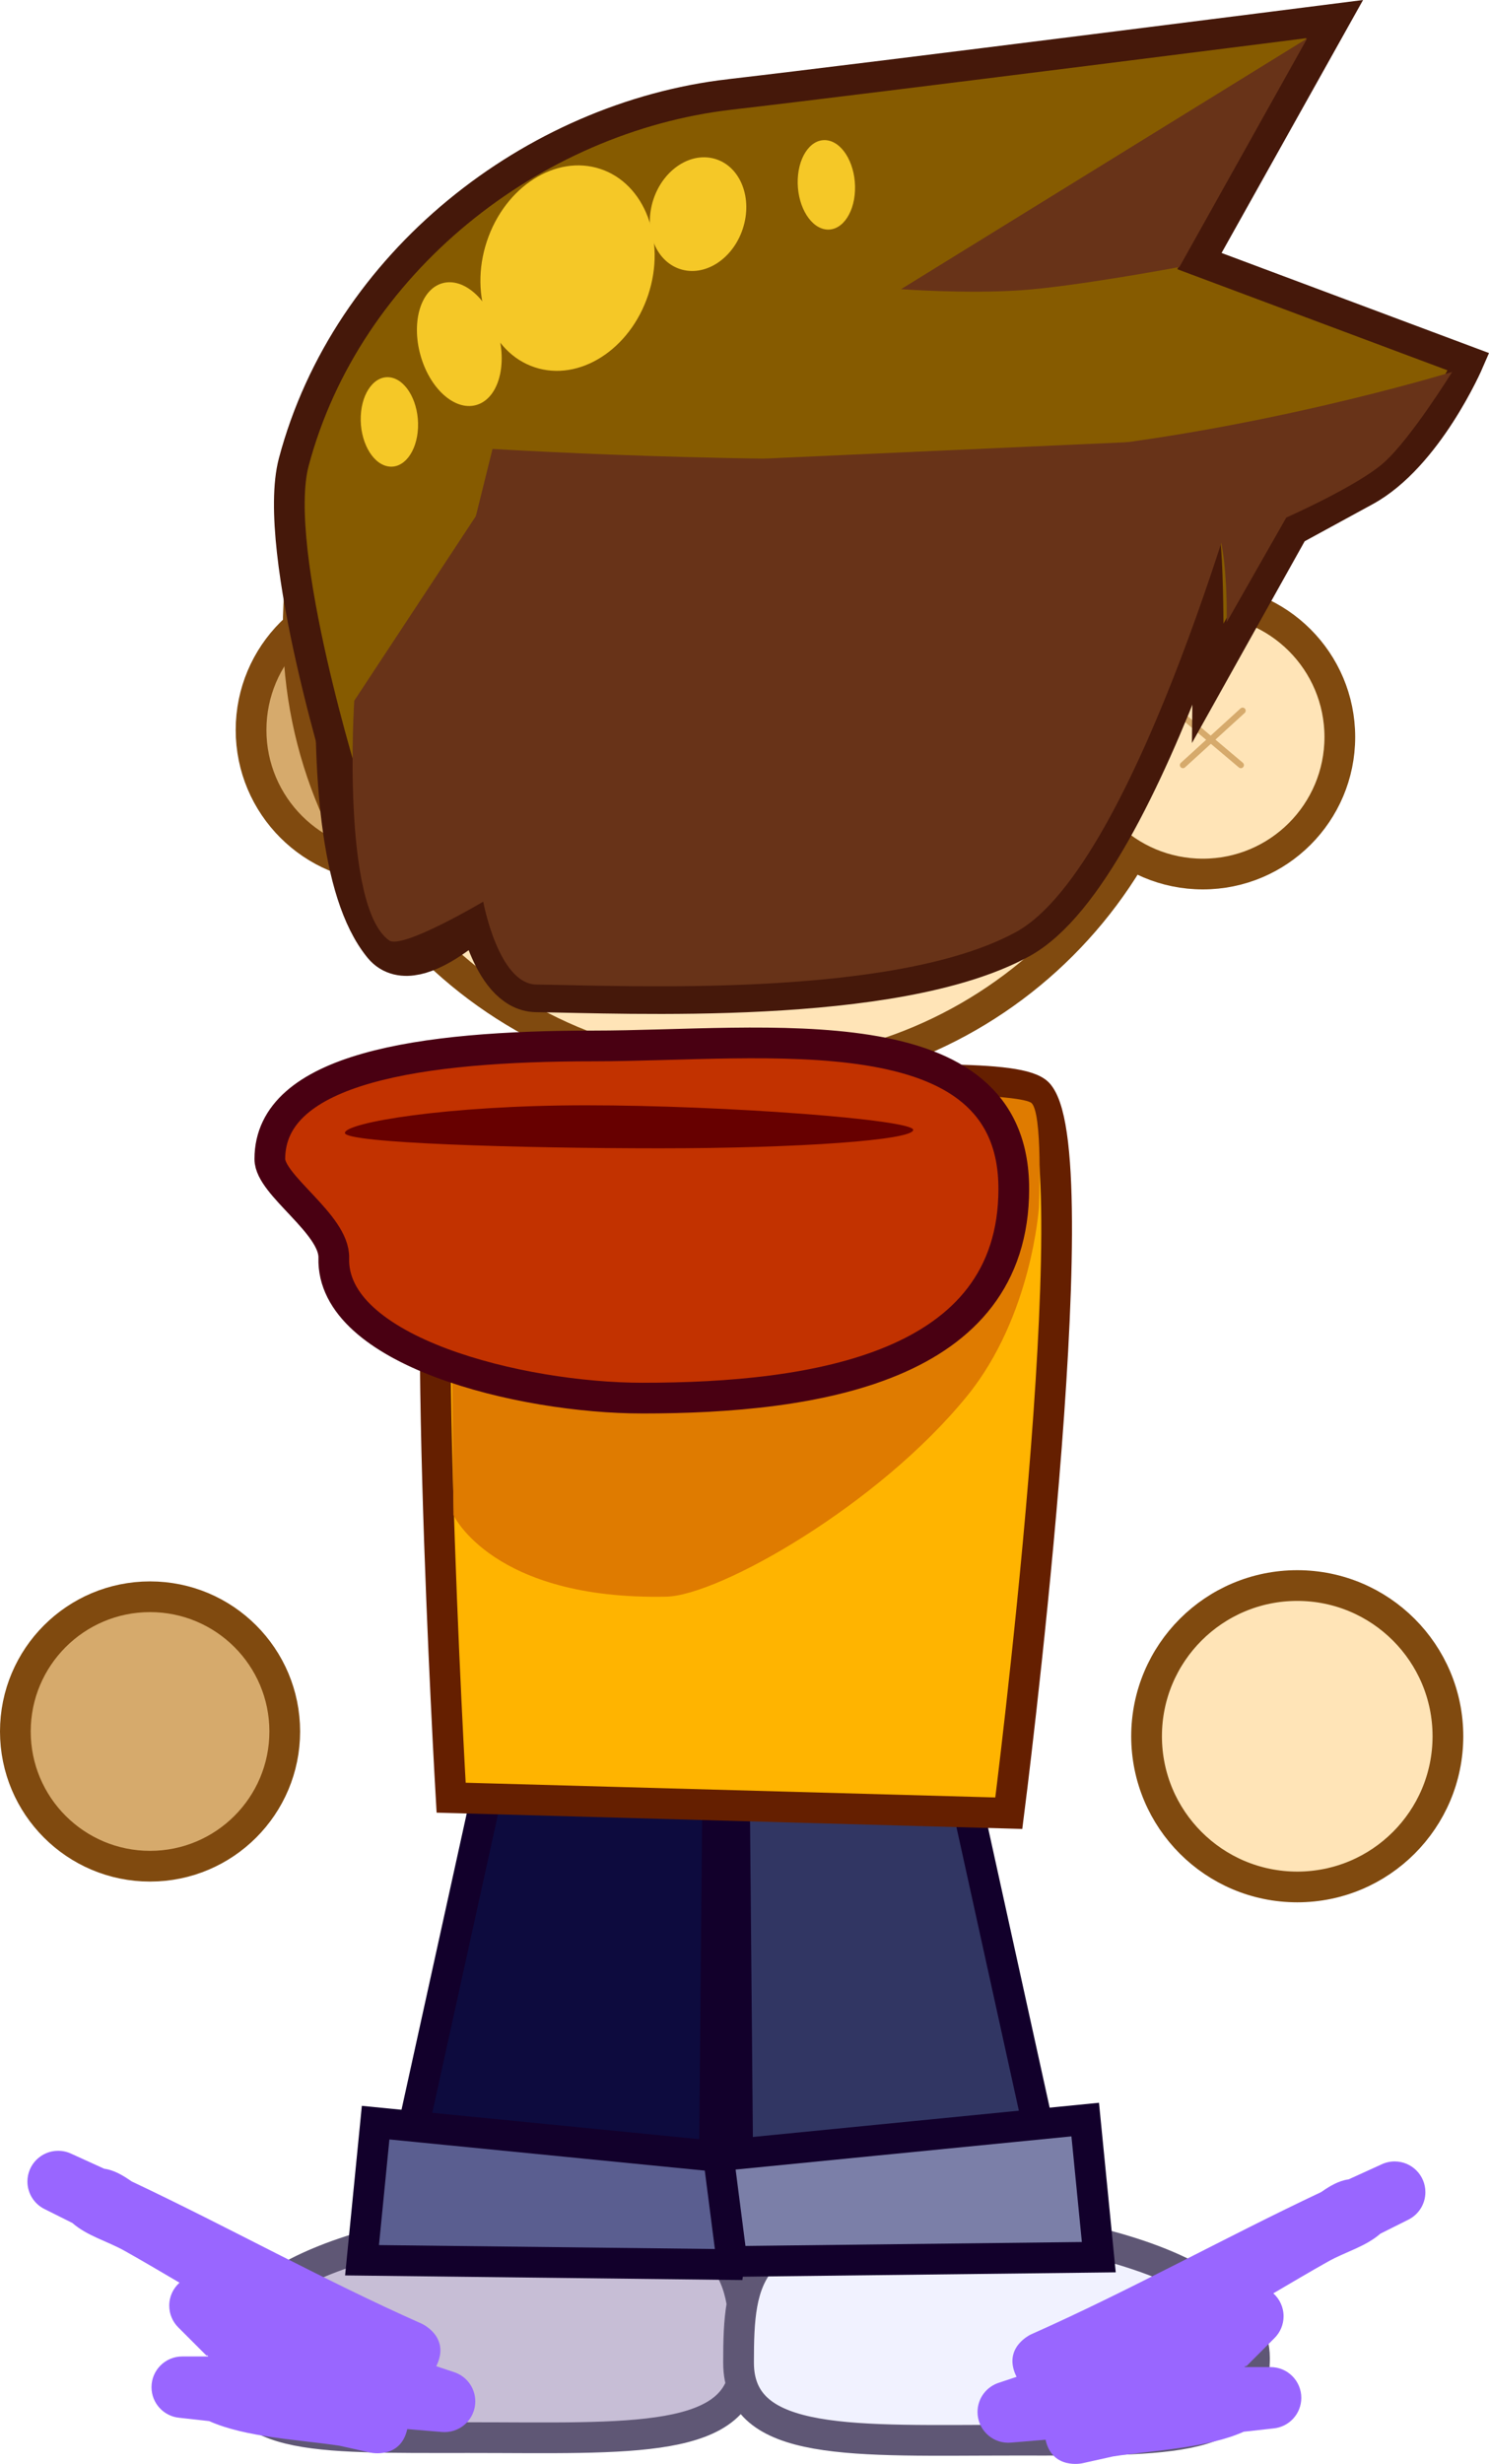 <svg version="1.1" xmlns="http://www.w3.org/2000/svg" xmlns:xlink="http://www.w3.org/1999/xlink" width="121.181" height="200.475" viewBox="0,0,121.181,200.475"><g transform="translate(-179.618,-90.176)"><g stroke-miterlimit="10"><path d="M180.868,231.057c0,-6.054 4.908,-10.962 10.962,-10.962c6.054,0 10.962,4.908 10.962,10.962c0,6.054 -4.908,10.962 -10.962,10.962c-6.054,0 -10.962,-4.908 -10.962,-10.962z" fill="#d6aa6c" stroke="#804a0f" stroke-width="2.5" stroke-linecap="butt"></path><path d="M240.27,282.194c0,6.978 -9.449,6.317 -22.481,6.317c-13.032,0 -19.508,0.289 -19.508,-6.689c0,-7.349 15.395,-11.148 28.426,-11.148c13.032,0 13.563,4.542 13.563,11.519z" fill="#c7bed6" stroke="#5f5775" stroke-width="2.5" stroke-linecap="butt"></path><path d="M239.724,282.402c0,-6.978 0.531,-11.519 13.563,-11.519c13.032,0 28.426,3.798 28.426,11.148c0,6.978 -6.477,6.689 -19.508,6.689c-13.032,0 -22.481,0.661 -22.481,-6.317z" fill="#f1f2ff" stroke="#5f5775" stroke-width="2.5" stroke-linecap="butt"></path><g stroke="#12002b" stroke-width="2.5" stroke-linecap="butt"><path d="M211.314,272.099l8.918,-40.503h17.836l-0.372,41.617z" fill="#0d0b3e"></path><path d="M209.082,274.08l1.106,-11.196l29.855,2.949l-1.106,8.596z" fill="#5a5e90"></path></g><g stroke="#12002b" stroke-width="2.5" stroke-linecap="butt"><path d="M239.724,273.416l-0.372,-41.617h17.836l8.918,40.503z" fill="#313663"></path><path d="M239.188,274.179l-1.106,-8.596l29.855,-2.949l1.106,11.196z" fill="#7b7fa8"></path></g><g stroke-linecap="butt"><path d="M216.333,236.444c0,0 -2.943,-50.485 0.014,-54.514c2.901,-3.953 14.363,-3.651 25.53,-3.733c10.568,-0.078 20.907,-0.691 22.276,1.004c4.357,5.391 -2.434,58.505 -2.434,58.505z" fill="#ffb400" stroke="#651f00" stroke-width="2.5"></path><path d="M216.338,194.63c0,0 -0.975,-11.549 2.635,-13.507c2.451,-1.329 12.942,-1.836 23.233,-1.99c10.092,-0.152 19.998,0.029 21.296,0.746c1.016,0.561 0.667,8.533 0.667,8.533c0,0 -0.564,8.838 -5.822,15.32c-7.231,8.914 -20.22,16.268 -24.505,16.356c-14.133,0.287 -17.318,-6.641 -17.318,-6.641z" fill="#df7b00" stroke="none" stroke-width="0"></path></g><path d="M233.807,183.574l-3.059,-14.333l21,0.167l-3.49,14c0,0 -4.28,1.395 -6.6,1.34c-2.421,-0.057 -7.851,-1.174 -7.851,-1.174z" fill="#d6aa6c" stroke="#804a0f" stroke-width="2.5" stroke-linecap="butt"></path><g><g stroke="#804a0f" stroke-width="2.5" stroke-linecap="butt"><g><path d="M211.199,160.718c-6.157,0 -11.148,-4.991 -11.148,-11.148c0,-6.157 4.991,-11.148 11.148,-11.148c6.157,0 11.148,4.991 11.148,11.148c0,6.157 -4.991,11.148 -11.148,11.148z" fill="#d6aa6c"></path><g fill="#ffe4b7"><path d="M240.299,177.729c-20.112,0 -36.415,-16.304 -36.415,-36.415c0,-20.112 16.304,-36.415 36.415,-36.415c20.112,0 36.415,16.304 36.415,36.415c0,20.112 -16.304,36.415 -36.415,36.415z"></path><path d="M277.51,161.292c-6.157,0 -11.148,-4.991 -11.148,-11.148c0,-6.157 4.991,-11.148 11.148,-11.148c6.157,0 11.148,4.991 11.148,11.148c0,6.157 -4.991,11.148 -11.148,11.148z"></path></g></g></g><g fill="none" stroke="#d6aa6c" stroke-width="0.5" stroke-linecap="round"><path d="M280.747,148l-4.857,4.429"></path><path d="M276.032,148.571l4.571,3.857"></path></g></g><path d="M209.081,127.024l72.533,-1.333c0,0 -9.344,34.898 -19.333,40.333c-9.989,5.435 -31.825,4.341 -39.003,4.259c-3.103,-0.035 -4.334,-6.743 -4.334,-6.743c0,0 -5.609,5.648 -7.663,3.151c-6.843,-8.322 -2.2,-39.667 -2.2,-39.667z" fill="#683318" stroke="#45180a" stroke-width="4.5" stroke-linecap="butt"></path><g stroke-linecap="butt"><g stroke="#45180a"><path d="M239.013,97.86c11.518,-1.333 49.235,-6.131 49.235,-6.131l-11.016,19.69l21.899,8.193c0,0 -3.336,7.742 -8.411,10.496c-1.803,0.979 -5.839,3.185 -5.839,3.185l-6.947,12.433c0,0 0.158,-12.832 -0.583,-12.678c-15.796,3.27 -37.023,2.575 -39.453,2.343c-3.888,0.427 -12.47,-0.145 -12.47,-0.145l-17.545,19.578c0,0 -6.268,-19.856 -4.356,-27.051c4.311,-16.225 19.432,-28.055 35.486,-29.913z" fill="#865b00" stroke-width="2.5"></path><path d="M252.951,113.704l33.05,-20.4l-10.4,18.6c0,0 -8.507,1.591 -12.923,1.89c-4.467,0.302 -9.727,-0.09 -9.727,-0.09z" fill="#683318" stroke-width="0"></path><path d="M225.001,133.837l-11.638,18.417l6.338,-25.55c0,0 26.962,1.658 44.128,0.28c17.167,-1.377 33.972,-6.547 33.972,-6.547c0,0 -3.347,5.407 -5.554,7.377c-2.123,1.894 -7.946,4.473 -7.946,4.473l-4.849,8.513c0,0 0.17,-8.088 -1.555,-8.594c-2.699,-0.792 -12.547,2.212 -23.881,2.495c-14.004,0.35 -29.014,-0.863 -29.014,-0.863z" fill="#683318" stroke-width="0"></path></g><g fill="#f5c827" stroke="#000000" stroke-width="0"><path d="M232.372,114.165c-1.475,4.457 -5.611,7.096 -9.237,5.896c-3.626,-1.2 -5.371,-5.786 -3.895,-10.243c1.475,-4.457 5.611,-7.096 9.237,-5.896c3.626,1.2 5.371,5.786 3.895,10.243z"></path><path d="M240.065,108.802c-0.816,2.466 -3.105,3.927 -5.112,3.263c-2.007,-0.664 -2.972,-3.202 -2.156,-5.668c0.816,-2.466 3.105,-3.927 5.112,-3.263c2.007,0.664 2.972,3.202 2.156,5.668z"></path><path d="M213.637,124.986c-0.088,1.992 -1.201,3.393 -2.488,3.128c-1.286,-0.265 -2.258,-2.095 -2.17,-4.088c0.088,-1.992 1.201,-3.393 2.488,-3.128c1.286,0.265 2.258,2.095 2.17,4.088z"></path><path d="M249.201,105.696c-0.088,1.992 -1.201,3.393 -2.488,3.128c-1.286,-0.265 -2.258,-2.095 -2.17,-4.088c0.088,-1.992 1.201,-3.393 2.488,-3.128c1.286,0.265 2.258,2.095 2.17,4.088z"></path><path d="M220.166,117.305c0.753,2.739 -0.055,5.349 -1.804,5.83c-1.75,0.481 -3.779,-1.349 -4.532,-4.088c-0.753,-2.739 0.055,-5.349 1.804,-5.83c1.75,-0.481 3.779,1.349 4.532,4.088z"></path></g></g><path d="M272.931,231.445c0,-6.772 5.49,-12.262 12.262,-12.262c6.772,0 12.262,5.49 12.262,12.262c0,6.772 -5.49,12.262 -12.262,12.262c-6.772,0 -12.262,-5.49 -12.262,-12.262z" fill="#ffe4b7" stroke="#804a0f" stroke-width="2.5" stroke-linecap="butt"></path><path d="M211.281,166.69c-3.91,-2.807 -2.833,-19.5 -2.833,-19.5l12.356,-18.749l60.811,-2.751c0,0 -9.344,34.898 -19.333,40.333c-9.989,5.435 -31.825,4.341 -39.003,4.259c-3.103,-0.035 -4.334,-6.743 -4.334,-6.743c0,0 -6.596,3.917 -7.663,3.151z" fill="#683318" stroke="none" stroke-width="0" stroke-linecap="butt"></path><g stroke-linecap="butt"><path d="M231.908,203.933c-9.967,0 -25.344,-3.83 -25.124,-11.401c0.08,-2.755 -5.206,-5.915 -5.206,-8.051c0,-7.429 12.341,-9.202 26.331,-9.202c13.99,0 34.215,-2.958 34.215,11.624c0,14.582 -16.225,17.03 -30.215,17.03z" fill="#c23200" stroke="#490012" stroke-width="2.5"></path><path d="M253.939,182.108c0,0.828 -9.234,1.5 -20.625,1.5c-11.391,0 -25.625,-0.422 -25.625,-1.25c0,-0.828 8.234,-2.25 19.625,-2.25c11.391,0 26.625,1.172 26.625,2z" fill="#670000" stroke="none" stroke-width="0"></path></g><path d="M212.758,287.836c-0.542,2.44 -2.983,1.898 -2.983,1.898l-2.516,-0.56c-3.226,-0.495 -7.61,-0.661 -10.621,-2.007l-2.436,-0.271c-1.265,-0.124 -2.254,-1.19 -2.254,-2.488c0,-1.381 1.119,-2.5 2.5,-2.5h2.124c-0.033,-0.034 -0.065,-0.069 -0.097,-0.104l-0.044,0.044l-2.308,-2.308v0c-0.452,-0.452 -0.732,-1.077 -0.732,-1.768c0,-0.742 0.323,-1.408 0.836,-1.866c-1.489,-0.871 -2.972,-1.753 -4.473,-2.594c-1.398,-0.783 -3.037,-1.206 -4.243,-2.262l-2.231,-1.116c-0.846,-0.401 -1.43,-1.262 -1.43,-2.26c0,-1.381 1.119,-2.5 2.5,-2.5c0.389,0 0.757,0.089 1.085,0.247l2.66,1.211c0.807,0.11 1.53,0.539 2.234,1.033c7.926,3.74 15.599,8.022 23.6,11.573c0,0 2.285,1.015 1.269,3.3c-0.025,0.056 -0.051,0.11 -0.077,0.163l1.414,0.471c1.022,0.314 1.764,1.265 1.764,2.39c0,1.381 -1.119,2.5 -2.5,2.5c-0.08,0 -0.159,-0.004 -0.237,-0.011l-2.801,-0.233c-0.001,0.006 -0.003,0.012 -0.004,0.018z" fill="#9966ff" stroke="none" stroke-width="0.5" stroke-linecap="butt"></path><path d="M264.711,288.684l-2.801,0.233c-0.078,0.007 -0.157,0.011 -0.237,0.011c-1.381,0 -2.5,-1.119 -2.5,-2.5c0,-1.125 0.743,-2.076 1.764,-2.39l1.414,-0.471c-0.026,-0.052 -0.052,-0.106 -0.077,-0.163c-1.015,-2.285 1.269,-3.3 1.269,-3.3c8.002,-3.551 15.675,-7.833 23.6,-11.573c0.704,-0.494 1.427,-0.923 2.234,-1.033l2.66,-1.211c0.328,-0.158 0.696,-0.247 1.085,-0.247c1.381,0 2.5,1.119 2.5,2.5c0,0.998 -0.585,1.859 -1.43,2.26l-2.231,1.116c-1.205,1.056 -2.845,1.479 -4.243,2.262c-1.501,0.841 -2.984,1.724 -4.473,2.594c0.513,0.458 0.836,1.124 0.836,1.866c0,0.69 -0.28,1.315 -0.732,1.768v0l-2.308,2.308l-0.044,-0.044c-0.032,0.035 -0.064,0.069 -0.097,0.104h2.124c1.381,0 2.5,1.119 2.5,2.5c0,1.298 -0.989,2.364 -2.254,2.488l-2.436,0.271c-3.011,1.346 -7.395,1.511 -10.621,2.007l-2.516,0.56c0,0 -2.44,0.542 -2.983,-1.898c-0.001,-0.006 -0.003,-0.012 -0.004,-0.018z" fill="#9966ff" stroke="none" stroke-width="0.5" stroke-linecap="butt"></path></g></g></svg>